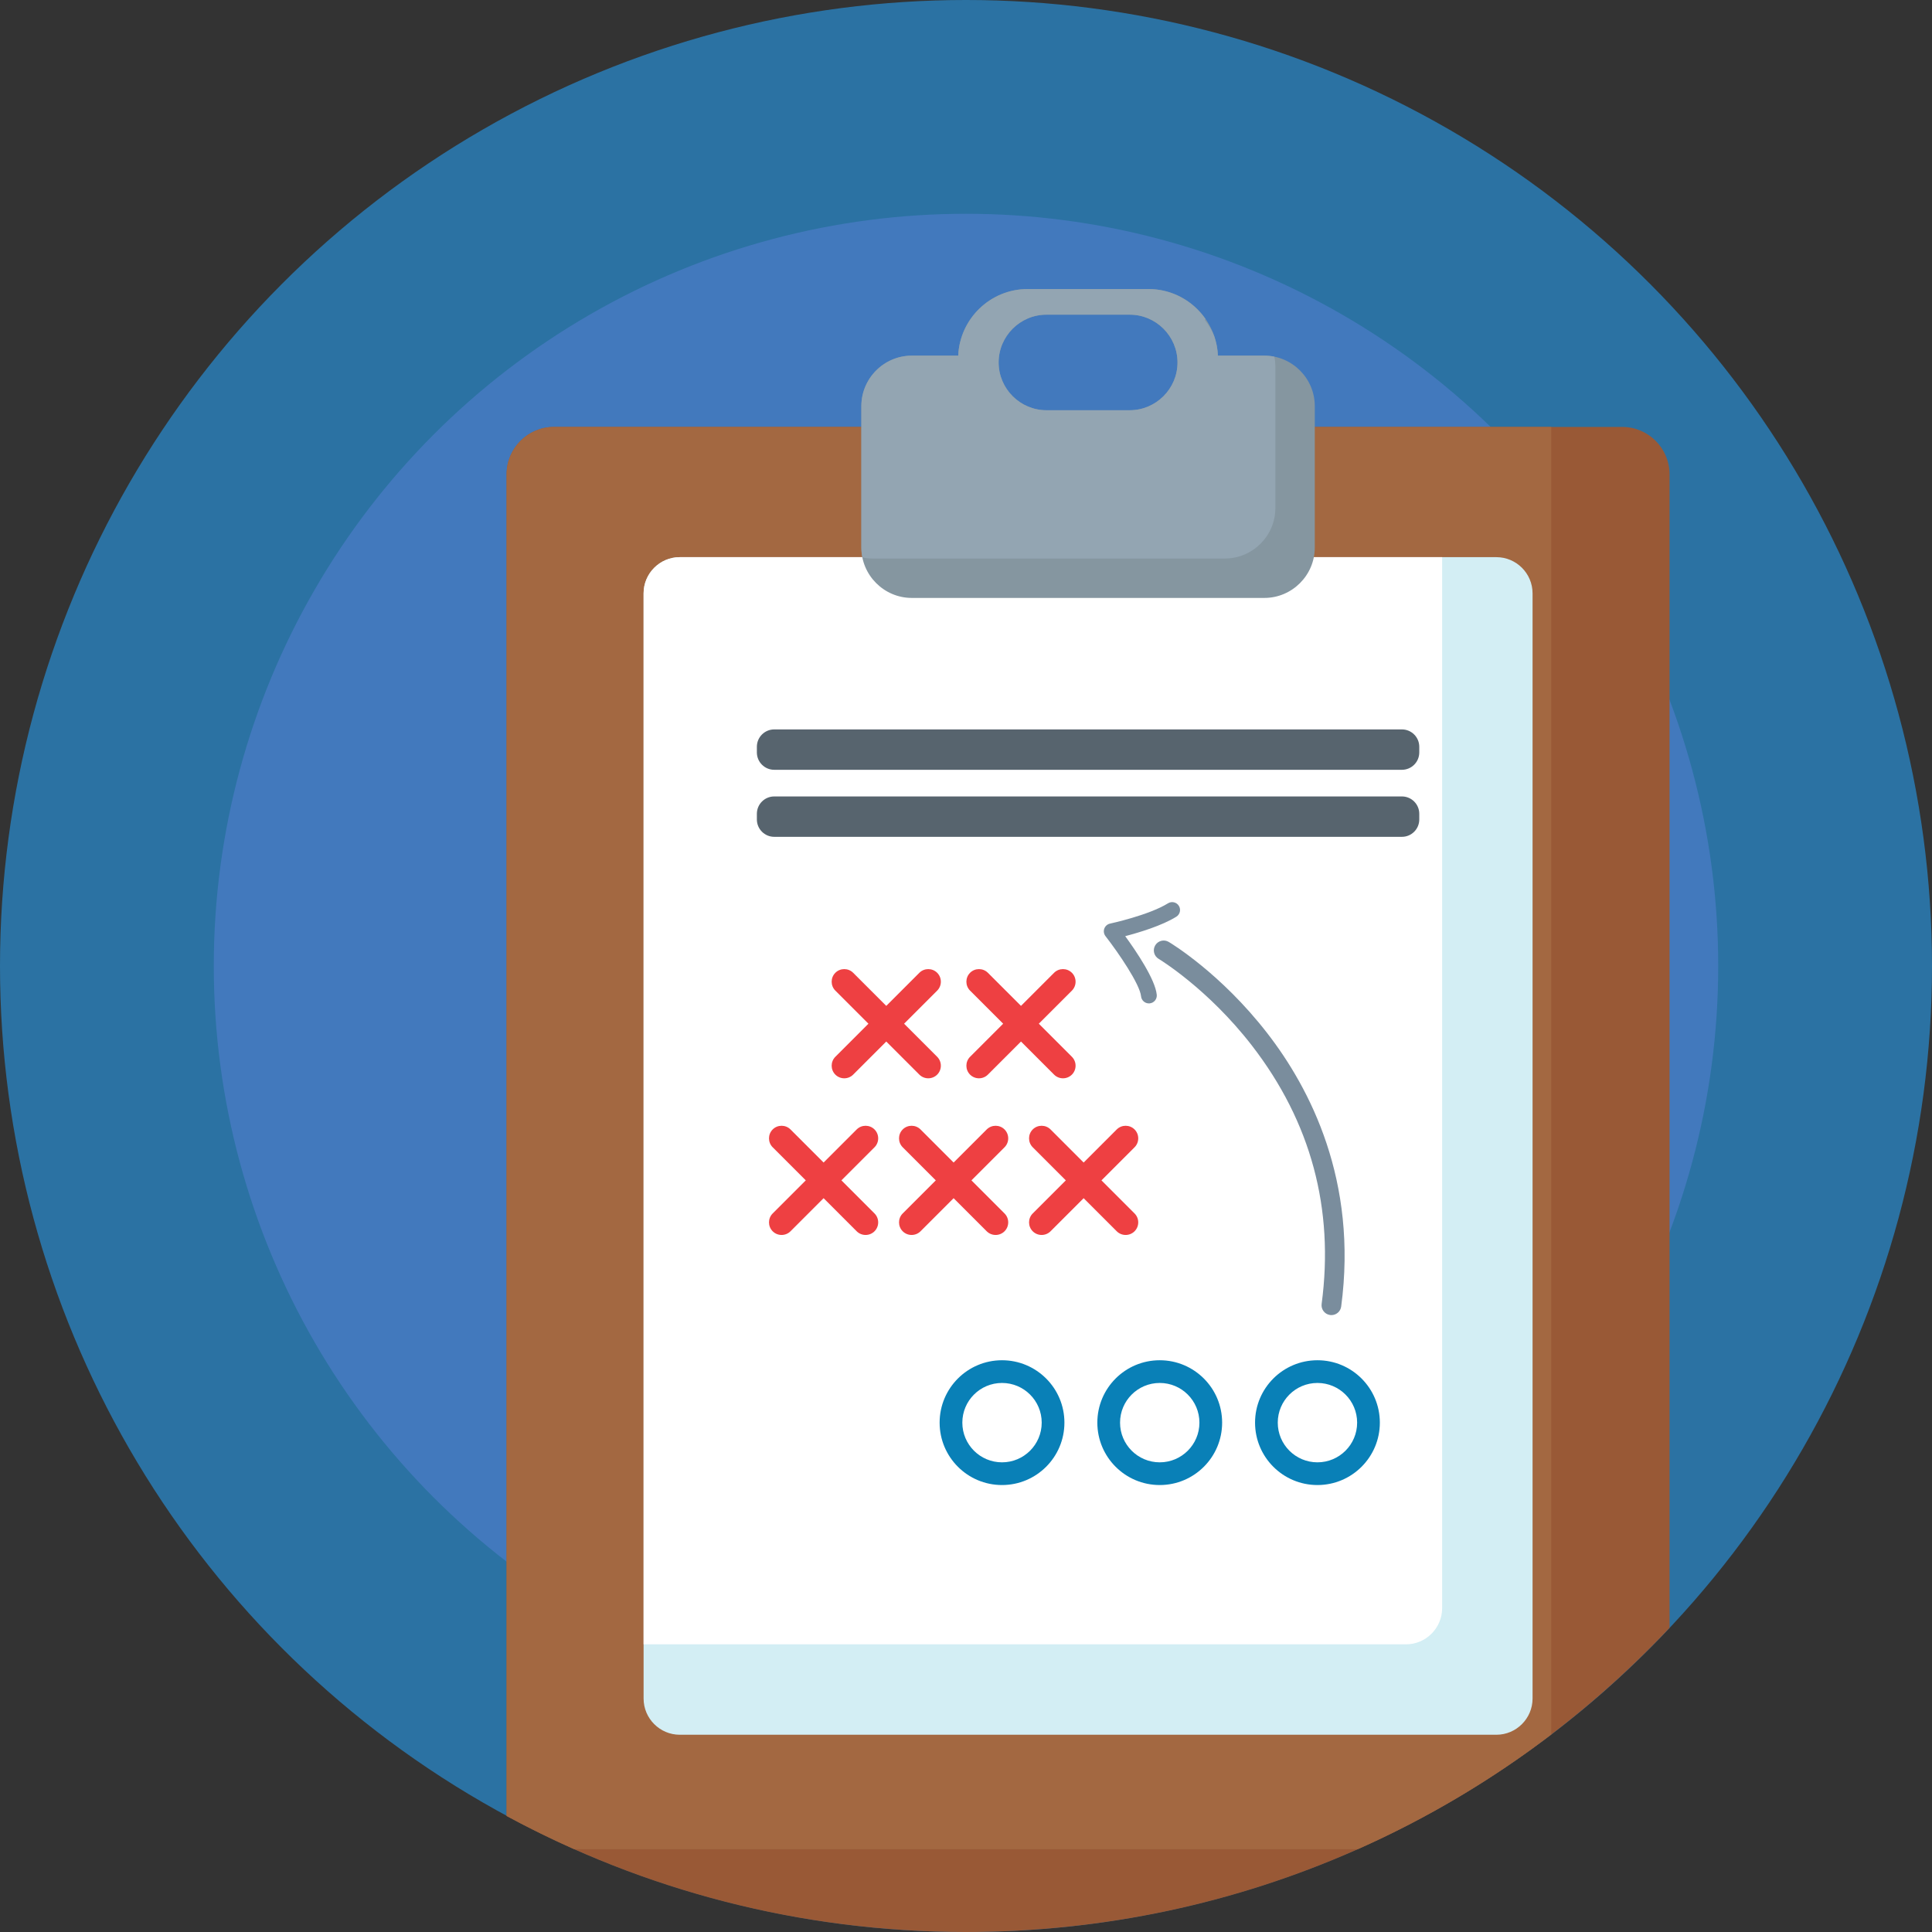 <?xml version="1.0" encoding="iso-8859-1"?>
<!-- Generator: Adobe Illustrator 19.0.0, SVG Export Plug-In . SVG Version: 6.00 Build 0)  -->
<svg version="1.1" id="Capa_1" xmlns="http://www.w3.org/2000/svg" xmlns:xlink="http://www.w3.org/1999/xlink" x="0px" y="0px"
	 viewBox="0 0 512 512" style="enable-background:new 0 0 512 512;" xml:space="preserve">
<rect x="0" y="0" width="512" height="512" fill="#333333" stroke="none"/>
<circle style="fill:#2B72A3;" cx="256" cy="256" r="256"/>
<g>
	<circle style="fill:#4279BD;" cx="256" cy="256" r="199.346"/>
	<rect x="215.959" y="222.281" style="fill:#4279BD;" width="174.498" height="22.545"/>
</g>
<path style="fill:#995936;" d="M256,512c73.503,0,139.76-30.987,186.449-80.599V125.681c0-6.896-5.642-12.539-12.539-12.539H146.791
	c-6.896,0-12.539,5.642-12.539,12.539v355.567C170.462,500.86,211.929,512,256,512z"/>
<path style="fill:#A36841;" d="M134.253,125.681v355.567c5.841,3.164,11.825,6.097,17.928,8.809h207.638
	c18.331-8.143,35.524-18.377,51.284-30.398V113.143H146.791C139.895,113.143,134.253,118.785,134.253,125.681z"/>
<path style="fill:#D3EEF4;" d="M396.56,459.727H180.144c-5.272,0-9.585-4.313-9.585-9.585V157.237c0-5.272,4.313-9.585,9.585-9.585
	H396.56c5.272,0,9.585,4.313,9.585,9.585v292.905C406.143,455.414,401.831,459.727,396.56,459.727z"/>
<path style="fill:#FFFFFF;" d="M180.144,147.652c-5.272,0-9.585,4.313-9.585,9.585v278.528h202.039c5.272,0,9.585-4.313,9.585-9.585
	V147.652L180.144,147.652L180.144,147.652z"/>
<path style="fill:#8596A0;" d="M335.069,94.253h-12.311c-0.402-9.773-8.498-17.649-18.366-17.649h-32.082
	c-9.868,0-17.964,7.875-18.366,17.649h-12.312c-7.35,0-13.363,6.013-13.363,13.363v37.478c0,7.35,6.013,13.363,13.363,13.363h93.437
	c7.35,0,13.363-6.013,13.363-13.363v-37.478C348.433,100.266,342.419,94.253,335.069,94.253z M299.39,108.721h-22.079
	c-6.966,0-12.666-5.7-12.666-12.666c0-6.966,5.7-12.666,12.666-12.666h22.079c6.966,0,12.666,5.7,12.666,12.666
	C312.057,103.021,306.358,108.721,299.39,108.721z"/>
<path style="fill:#93A5B2;" d="M228.537,147.742c0.857,0.174,1.741,0.267,2.647,0.267h93.437c7.35,0,13.363-6.013,13.363-13.363
	V97.167c0-0.906-0.093-1.791-0.268-2.647c-0.019-0.004-0.038-0.005-0.056-0.008c-0.411-0.082-0.827-0.147-1.249-0.19
	c-0.442-0.045-0.889-0.068-1.343-0.068h-12.31c-0.073-1.786-0.41-3.507-0.961-5.129c-0.563-1.491-1.382-2.861-2.501-4.311
	l0.176-0.284c-3.327-4.777-8.846-7.924-15.079-7.924h-32.082c-9.868,0-17.964,7.875-18.366,17.649h-12.312
	c-7.35,0-13.363,6.013-13.363,13.363v37.478c0,0.452,0.024,0.901,0.068,1.343C228.383,146.879,228.45,147.314,228.537,147.742z
	 M277.312,83.387h22.079c6.966,0,12.666,5.7,12.666,12.666c0,6.966-5.7,12.666-12.666,12.666h-22.079
	c-6.966,0-12.666-5.7-12.666-12.666C264.645,89.087,270.345,83.387,277.312,83.387z"/>
<g>
	<path style="fill:#57646E;" d="M371.52,204.005H205.182c-2.542,0-4.603-2.061-4.603-4.603v-1.497c0-2.542,2.061-4.603,4.603-4.603
		h166.338c2.542,0,4.603,2.061,4.603,4.603v1.497C376.122,201.944,374.062,204.005,371.52,204.005z"/>
	<path style="fill:#57646E;" d="M371.52,221.768H205.182c-2.542,0-4.603-2.061-4.603-4.603v-1.497c0-2.542,2.061-4.603,4.603-4.603
		h166.338c2.542,0,4.603,2.061,4.603,4.603v1.497C376.122,219.708,374.062,221.768,371.52,221.768z"/>
</g>
<g>
	<path style="fill:#EE4042;" d="M239.592,271.293l8.77-8.77c1.299-1.299,1.299-3.425,0-4.724c-1.299-1.299-3.425-1.299-4.724,0
		l-8.77,8.77l-8.77-8.77c-1.299-1.299-3.425-1.299-4.724,0s-1.299,3.425,0,4.724l8.77,8.77l-8.77,8.77
		c-1.299,1.299-1.299,3.425,0,4.724s3.425,1.299,4.724,0l8.77-8.77l8.77,8.77c1.299,1.299,3.425,1.299,4.724,0
		c1.299-1.299,1.299-3.425,0-4.724L239.592,271.293z"/>
	<path style="fill:#EE4042;" d="M275.295,271.293l8.77-8.77c1.299-1.299,1.299-3.425,0-4.724s-3.425-1.299-4.724,0l-8.77,8.77
		l-8.77-8.77c-1.299-1.299-3.425-1.299-4.724,0c-1.299,1.299-1.299,3.425,0,4.724l8.77,8.77l-8.77,8.77
		c-1.299,1.299-1.299,3.425,0,4.724c1.299,1.299,3.425,1.299,4.724,0l8.77-8.77l8.77,8.77c1.299,1.299,3.425,1.299,4.724,0
		c1.299-1.299,1.299-3.425,0-4.724L275.295,271.293z"/>
	<path style="fill:#EE4042;" d="M257.443,312.809l8.77-8.77c1.299-1.299,1.299-3.425,0-4.724s-3.425-1.299-4.724,0l-8.77,8.77
		l-8.77-8.77c-1.299-1.299-3.425-1.299-4.724,0c-1.299,1.299-1.299,3.425,0,4.724l8.77,8.77l-8.77,8.77
		c-1.299,1.299-1.299,3.425,0,4.724c1.299,1.299,3.425,1.299,4.724,0l8.77-8.77l8.77,8.77c1.299,1.299,3.425,1.299,4.724,0
		s1.299-3.425,0-4.724L257.443,312.809z"/>
	<path style="fill:#EE4042;" d="M222.985,312.809l8.77-8.77c1.299-1.299,1.299-3.425,0-4.724c-1.299-1.299-3.425-1.299-4.724,0
		l-8.77,8.77l-8.77-8.77c-1.299-1.299-3.425-1.299-4.724,0c-1.299,1.299-1.299,3.425,0,4.724l8.77,8.77l-8.77,8.77
		c-1.299,1.299-1.299,3.425,0,4.724c1.299,1.299,3.425,1.299,4.724,0l8.77-8.77l8.77,8.77c1.299,1.299,3.425,1.299,4.724,0
		c1.299-1.299,1.299-3.425,0-4.724L222.985,312.809z"/>
	<path style="fill:#EE4042;" d="M291.901,312.809l8.77-8.77c1.299-1.299,1.299-3.425,0-4.724c-1.299-1.299-3.425-1.299-4.724,0
		l-8.77,8.77l-8.77-8.77c-1.299-1.299-3.425-1.299-4.724,0c-1.299,1.299-1.299,3.425,0,4.724l8.77,8.77l-8.77,8.77
		c-1.299,1.299-1.299,3.425,0,4.724c1.299,1.299,3.425,1.299,4.724,0l8.77-8.77l8.77,8.77c1.299,1.299,3.425,1.299,4.724,0
		s1.299-3.425,0-4.724L291.901,312.809z"/>
</g>
<g>
	<path style="fill:#0980B7;" d="M265.546,360.479c-9.132,0-16.536,7.403-16.536,16.536s7.403,16.536,16.536,16.536
		c9.132,0,16.536-7.403,16.536-16.536C282.082,367.882,274.679,360.479,265.546,360.479z M265.546,387.532
		c-5.809,0-10.517-4.708-10.517-10.517c0-5.809,4.708-10.517,10.517-10.517s10.517,4.708,10.517,10.517
		C276.063,382.823,271.355,387.532,265.546,387.532z"/>
	<path style="fill:#0980B7;" d="M307.342,360.479c-9.132,0-16.536,7.403-16.536,16.536s7.403,16.536,16.536,16.536
		s16.536-7.403,16.536-16.536C323.878,367.882,316.475,360.479,307.342,360.479z M307.342,387.532
		c-5.809,0-10.517-4.708-10.517-10.517c0-5.809,4.708-10.517,10.517-10.517c5.809,0,10.517,4.708,10.517,10.517
		C317.859,382.823,313.151,387.532,307.342,387.532z"/>
	<path style="fill:#0980B7;" d="M349.138,360.479c-9.132,0-16.536,7.403-16.536,16.536s7.403,16.536,16.536,16.536
		c9.132,0,16.536-7.403,16.536-16.536C365.674,367.882,358.27,360.479,349.138,360.479z M349.138,387.532
		c-5.809,0-10.517-4.708-10.517-10.517c0-5.809,4.708-10.517,10.517-10.517c5.809,0,10.517,4.708,10.517,10.517
		C359.655,382.823,354.947,387.532,349.138,387.532z"/>
</g>
<g>
	<path style="fill:#7A8D9D;" d="M352.839,348.515c-0.115,0-0.231-0.007-0.348-0.022c-1.43-0.191-2.435-1.505-2.244-2.935
		c3.362-25.213-2.843-48.237-18.442-68.429c-11.711-15.157-24.621-22.944-24.752-23.021c-1.238-0.738-1.646-2.34-0.908-3.58
		c0.736-1.24,2.335-1.649,3.578-0.911c0.556,0.329,13.77,8.272,26.089,24.155c11.398,14.694,24.053,39.196,19.615,72.476
		C355.25,347.561,354.128,348.515,352.839,348.515z"/>
	<path style="fill:#7A8D9D;" d="M304.47,265.914c-1.061,0-1.969-0.804-2.077-1.881c-0.324-3.213-5.954-11.484-9.426-15.944
		c-0.442-0.567-0.561-1.323-0.315-1.999c0.246-0.676,0.823-1.178,1.527-1.328c0.102-0.022,10.277-2.219,15.353-5.376
		c0.978-0.609,2.268-0.309,2.878,0.672c0.609,0.98,0.309,2.268-0.672,2.878c-3.84,2.388-9.877,4.199-13.545,5.157
		c2.901,3.984,7.945,11.424,8.359,15.523c0.115,1.148-0.721,2.172-1.87,2.288C304.61,265.911,304.539,265.914,304.47,265.914z"/>
</g>
<g>
</g>
<g>
</g>
<g>
</g>
<g>
</g>
<g>
</g>
<g>
</g>
<g>
</g>
<g>
</g>
<g>
</g>
<g>
</g>
<g>
</g>
<g>
</g>
<g>
</g>
<g>
</g>
<g>
</g>
</svg>
